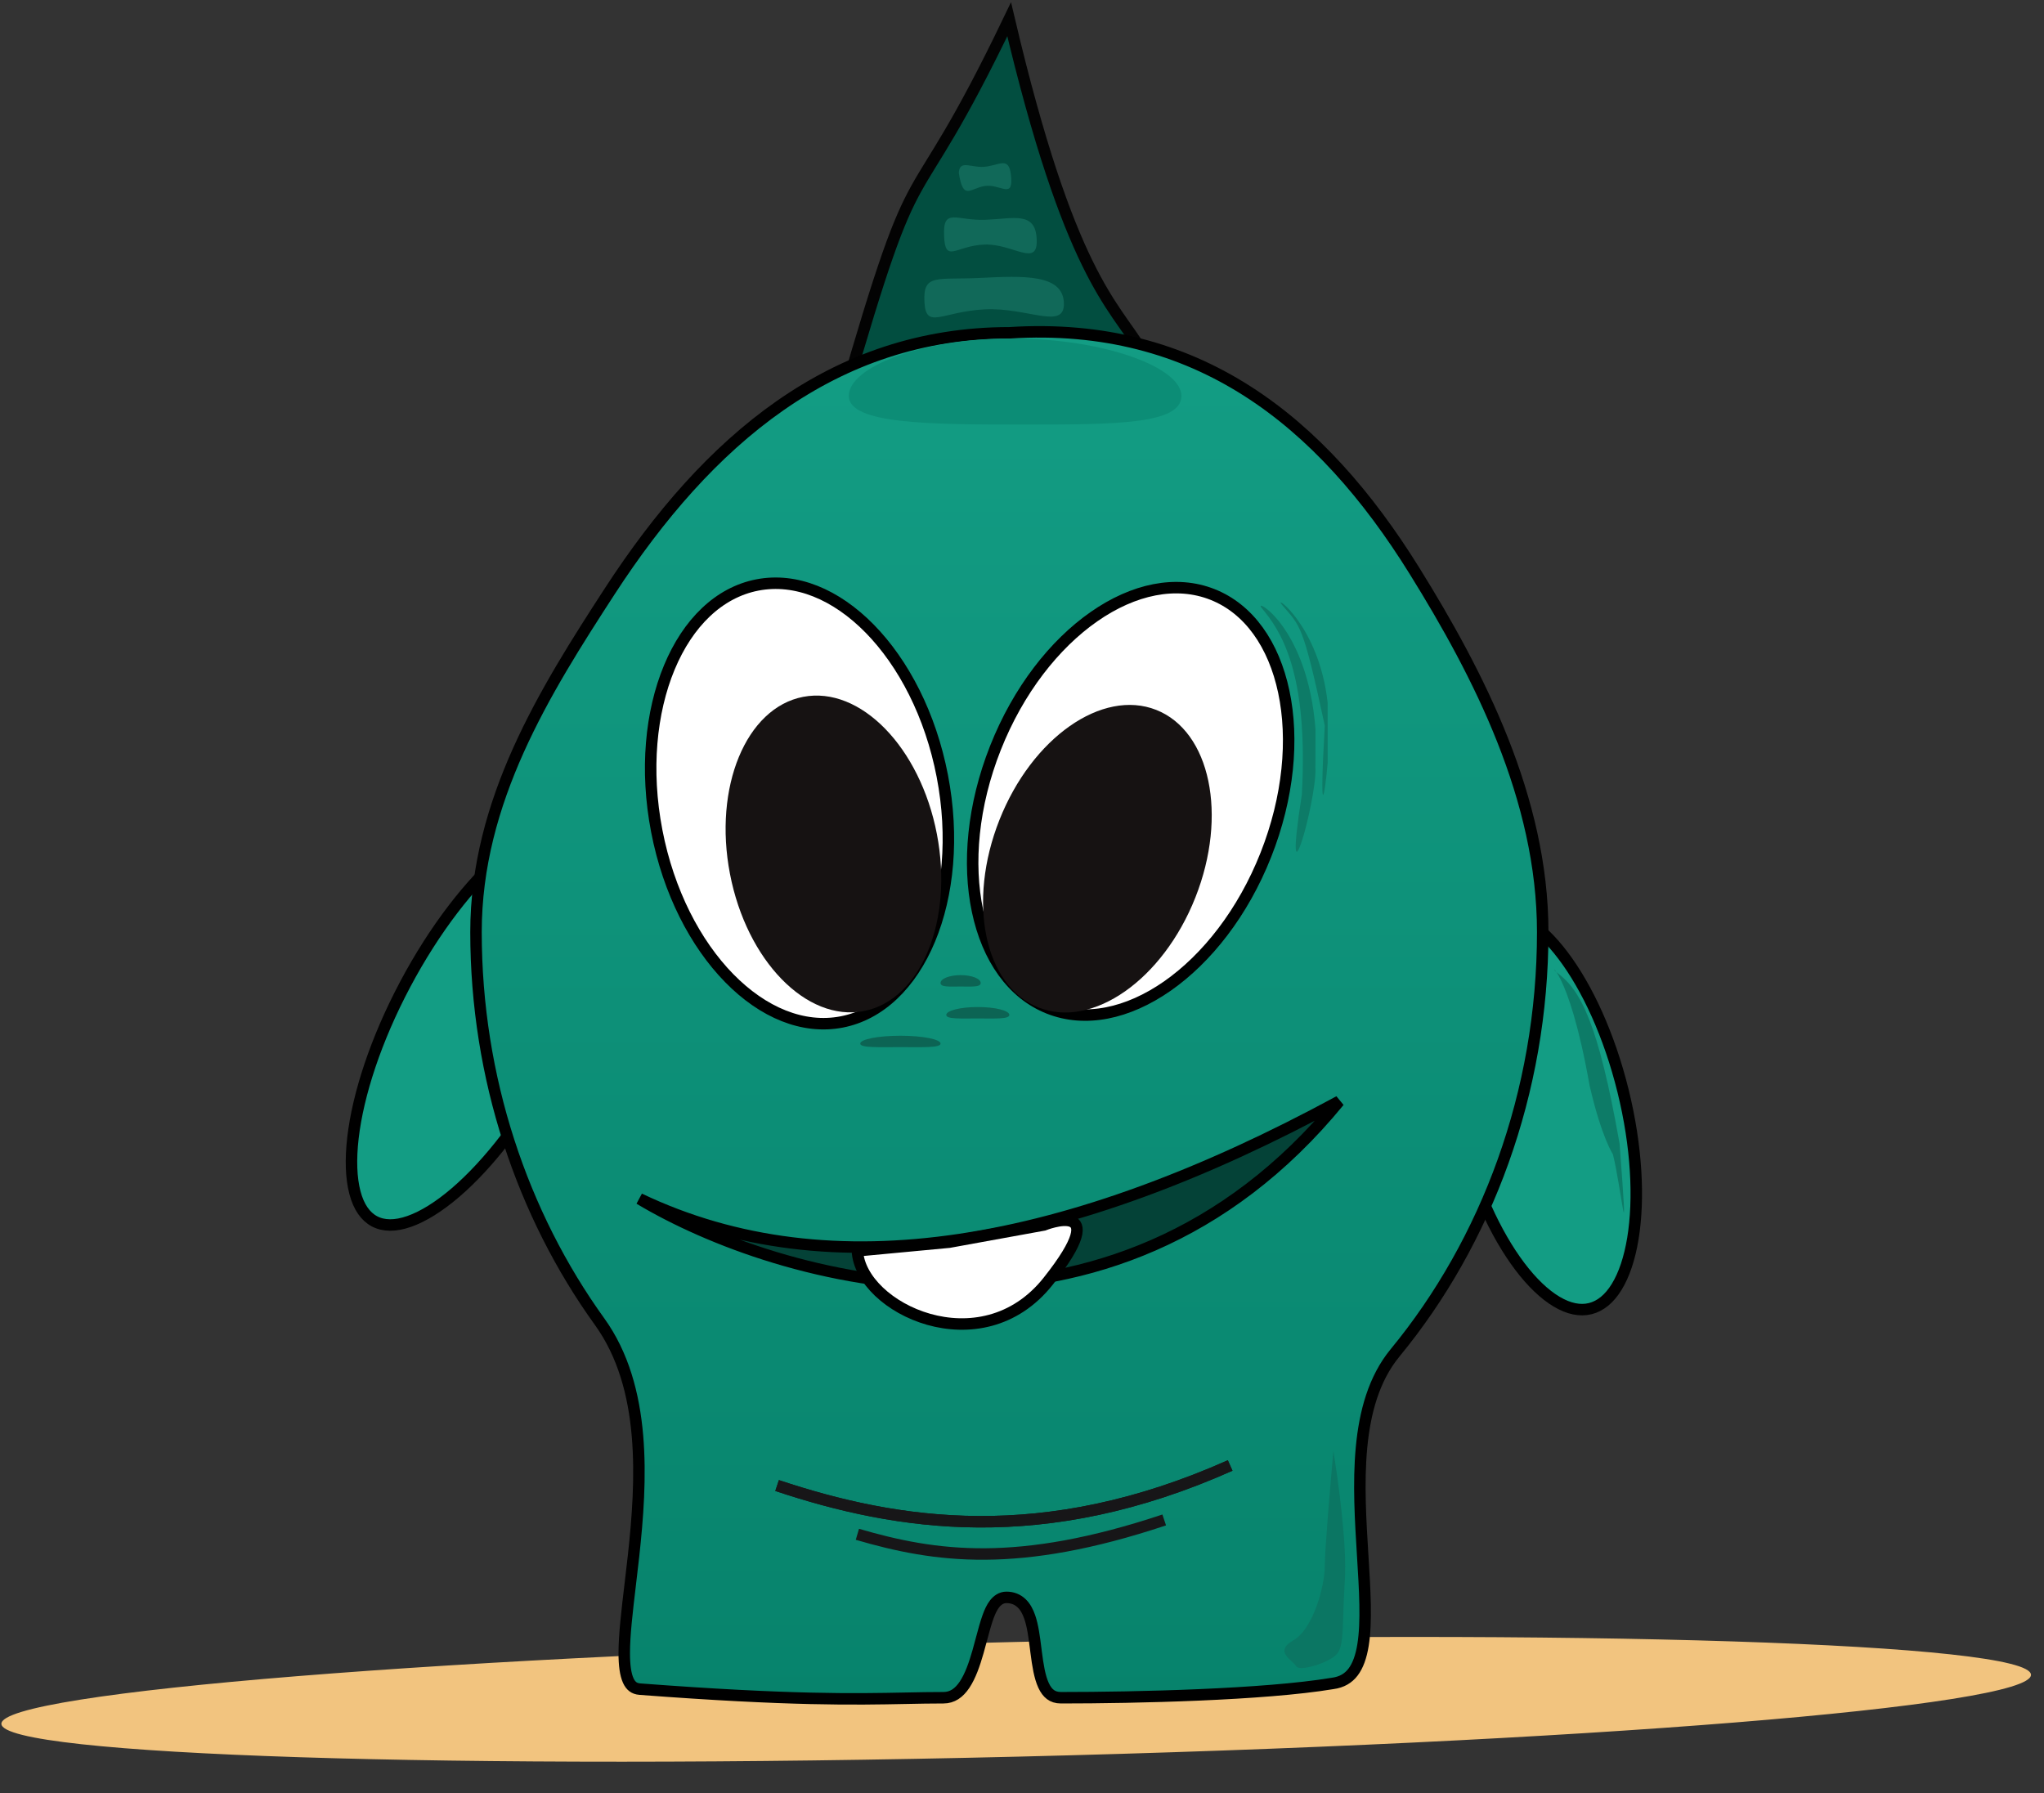 <svg width="106" height="93" viewBox="0 0 106 93" fill="none" xmlns="http://www.w3.org/2000/svg">
<rect x="0" y="0" width="106" height="93" fill="#333333" stroke="none"/>
<path d="M52.77 91.098C81.835 90.395 105.365 88.494 105.325 86.852C105.285 85.21 81.691 84.449 52.627 85.152C23.562 85.855 0.032 87.755 0.072 89.398C0.112 91.04 23.706 91.801 52.77 91.098Z" fill="#F2C47F"/>
<path d="M52.334 1C46.832 12.45 47.873 6.353 43.697 20.831L59.195 18.161C57.727 15.752 55.457 14.235 52.334 1Z" fill="#024E40" stroke="#030303" stroke-width="0.595"/>
<path d="M47.94 15.65C47.866 14.174 48.576 14.524 50.821 14.413C53.067 14.302 55.097 14.21 55.171 15.686C55.244 17.163 53.319 15.932 51.074 16.043C48.829 16.155 48.013 17.127 47.94 15.65Z" fill="#116959"/>
<path d="M48.958 12.217C48.899 10.74 49.606 11.458 51.097 11.399C52.588 11.34 53.704 10.944 53.763 12.421C53.822 13.898 52.534 12.623 51.043 12.683C49.552 12.742 49.017 13.694 48.958 12.217Z" fill="#116959"/>
<path d="M49.723 8.968C49.766 8.226 50.405 8.757 51.172 8.636C51.939 8.515 52.376 8.096 52.443 9.275C52.5 10.29 51.831 9.526 51.064 9.647C50.297 9.768 49.953 10.429 49.723 8.968Z" fill="#116959"/>
<path d="M84.17 56.571C84.881 59.451 85.019 62.17 84.68 64.23C84.51 65.261 84.223 66.113 83.84 66.736C83.458 67.358 82.994 67.735 82.467 67.865C81.941 67.995 81.354 67.877 80.727 67.504C80.098 67.13 79.447 66.51 78.817 65.676C77.558 64.01 76.417 61.539 75.706 58.658C74.996 55.778 74.857 53.059 75.197 50.999C75.367 49.968 75.653 49.116 76.036 48.493C76.418 47.871 76.883 47.493 77.409 47.364C77.936 47.233 78.523 47.352 79.15 47.725C79.779 48.099 80.429 48.719 81.059 49.553C82.318 51.219 83.459 53.69 84.17 56.571Z" fill="#139D84" stroke="black" stroke-width="0.595"/>
<path d="M28.716 55.128C27.186 58.007 25.351 60.36 23.63 61.838C22.769 62.577 21.949 63.087 21.221 63.342C20.494 63.596 19.889 63.586 19.419 63.336C18.949 63.086 18.602 62.591 18.406 61.846C18.21 61.101 18.174 60.136 18.304 59.008C18.566 56.755 19.488 53.917 21.018 51.037C22.548 48.158 24.384 45.805 26.105 44.327C26.966 43.588 27.786 43.078 28.514 42.823C29.241 42.569 29.845 42.579 30.315 42.829C30.785 43.079 31.132 43.574 31.329 44.319C31.525 45.065 31.561 46.03 31.43 47.157C31.169 49.41 30.247 52.248 28.716 55.128Z" fill="#139D84" stroke="black" stroke-width="0.595"/>
<path d="M52.345 17.259H52.354L52.363 17.258C62.04 16.648 68.497 21.784 73.357 29.609C76.681 34.962 80.004 41.412 80.004 48.338C80.004 56.666 77.089 64.4 72.347 70.157C71.246 71.494 70.778 73.239 70.606 75.075C70.435 76.908 70.557 78.869 70.668 80.663L70.669 80.673C70.781 82.487 70.881 84.11 70.684 85.317C70.586 85.918 70.419 86.384 70.168 86.713C69.925 87.031 69.591 87.237 69.109 87.302L69.104 87.302L69.099 87.303C65.558 87.893 58.891 88.043 55.021 88.043C54.782 88.043 54.609 87.979 54.474 87.878C54.335 87.774 54.217 87.617 54.118 87.402C53.915 86.963 53.821 86.358 53.736 85.7C53.728 85.632 53.719 85.564 53.71 85.496C53.638 84.922 53.562 84.32 53.399 83.851C53.306 83.585 53.177 83.332 52.98 83.144C52.775 82.948 52.513 82.838 52.196 82.838C51.922 82.838 51.719 82.993 51.576 83.177C51.437 83.356 51.329 83.595 51.238 83.847C51.117 84.18 51.008 84.593 50.894 85.016C50.838 85.23 50.78 85.446 50.72 85.656C50.535 86.304 50.322 86.915 50.025 87.362C49.733 87.799 49.387 88.043 48.924 88.043C48.283 88.043 47.655 88.055 46.977 88.069C44.348 88.121 40.976 88.188 33.184 87.597C33.027 87.585 32.911 87.54 32.821 87.472C32.729 87.403 32.647 87.299 32.579 87.147C32.438 86.833 32.372 86.359 32.373 85.722C32.374 84.776 32.517 83.572 32.68 82.198C32.736 81.725 32.795 81.233 32.851 80.724C33.068 78.752 33.241 76.561 33.057 74.441C32.873 72.321 32.329 70.251 31.093 68.537C27.093 62.987 24.685 55.908 24.685 48.338C24.685 41.535 28.254 35.846 31.626 30.655C36.686 22.869 43.202 17.259 52.345 17.259Z" fill="url(#paint0_linear_96_470)" stroke="black" stroke-width="0.595"/>
<path d="M65.646 44.333C64.462 47.326 62.59 49.705 60.538 51.137C58.483 52.57 56.279 53.037 54.389 52.288C52.498 51.54 51.21 49.692 50.693 47.24C50.176 44.791 50.439 41.777 51.624 38.784C52.808 35.791 54.679 33.412 56.732 31.98C58.787 30.547 60.991 30.08 62.881 30.829C64.771 31.577 66.059 33.425 66.577 35.877C67.094 38.325 66.83 41.34 65.646 44.333Z" fill="white" stroke="black" stroke-width="0.595"/>
<path d="M34.059 43.095C34.669 46.255 36.066 48.94 37.818 50.727C39.572 52.517 41.652 53.383 43.648 52.998C45.644 52.613 47.252 51.036 48.215 48.722C49.177 46.411 49.476 43.4 48.867 40.239C48.257 37.079 46.859 34.395 45.107 32.607C43.353 30.818 41.274 29.951 39.278 30.336C37.282 30.721 35.673 32.299 34.711 34.612C33.749 36.923 33.45 39.934 34.059 43.095Z" fill="white" stroke="black" stroke-width="0.595"/>
<path d="M53.857 52.248C56.663 53.359 60.304 50.805 61.991 46.543C63.678 42.282 62.77 37.927 59.964 36.816C57.158 35.706 53.516 38.26 51.829 42.522C50.143 46.783 51.05 51.138 53.857 52.248Z" fill="#161212"/>
<path d="M44.792 52.434C41.829 53.006 38.723 49.821 37.856 45.321C36.988 40.821 38.687 36.709 41.65 36.138C44.613 35.567 47.719 38.751 48.586 43.252C49.454 47.752 47.755 51.863 44.792 52.434Z" fill="#161212"/>
<path d="M33.161 62.168C43.125 66.926 55.408 64.726 69.446 57.112C57.668 71.49 40.349 66.474 33.161 62.168Z" fill="#044237" stroke="black" stroke-width="0.595"/>
<path d="M83.991 59.313C84.489 65.924 84.091 61.648 83.645 59.864C83.645 59.864 83.05 58.971 82.435 56.295C81.32 49.987 80.152 49.995 80.771 50.459C81.96 51.351 82.876 53.005 83.991 59.313Z" fill="#0D7B67"/>
<path d="M67.513 41.2C66.49 47.751 68.249 41.701 68.221 39.862C68.221 39.862 68.209 40.57 68.221 37.824C67.81 32.426 64.934 30.942 65.431 31.534C66.386 32.674 67.865 34.804 67.513 41.2Z" fill="#0D7B67"/>
<path d="M68.702 37.631C68.405 42.836 68.702 41.349 68.851 39.565C68.851 39.565 68.851 37.167 68.851 36.442C68.405 32.427 65.982 30.768 66.479 31.36C67.434 32.5 67.548 32.26 68.702 37.631Z" fill="#0D7B67"/>
<path d="M40.299 77.038C46.545 79.12 54.129 80.31 63.795 75.998" stroke="#171618" stroke-width="0.595"/>
<path d="M40.299 77.038C46.545 79.12 54.129 80.31 63.795 75.998" stroke="#171618" stroke-width="0.595"/>
<path d="M44.463 79.567C48.528 80.756 52.791 81.351 60.375 78.823" stroke="#171618" stroke-width="0.595"/>
<path d="M48.776 54.12C48.776 53.895 47.843 53.712 46.694 53.712C45.544 53.712 44.612 53.895 44.612 54.12C44.612 54.346 45.544 54.303 46.694 54.303C47.843 54.303 48.776 54.346 48.776 54.12Z" fill="#0C6454"/>
<path d="M52.344 52.633C52.344 52.407 51.612 52.224 50.709 52.224C49.805 52.224 49.073 52.407 49.073 52.633C49.073 52.859 49.805 52.816 50.709 52.816C51.612 52.816 52.344 52.859 52.344 52.633Z" fill="#0C6454"/>
<path d="M50.858 50.977C50.858 50.751 50.392 50.569 49.817 50.569C49.242 50.569 48.776 50.751 48.776 50.977C48.776 51.203 49.242 51.16 49.817 51.16C50.392 51.16 50.858 51.203 50.858 50.977Z" fill="#0C6454"/>
<path d="M61.267 20.53C61.267 22.008 57.852 22.017 53.088 22.017C48.325 22.017 44.017 22.008 44.017 20.53C44.017 19.052 47.73 17.556 52.493 17.556C57.257 17.556 61.267 19.052 61.267 20.53Z" fill="#0C8D76"/>
<path d="M69.743 81.946C69.862 80.161 69.396 76.741 69.148 75.254C69 76.89 68.702 80.37 68.702 81.202C68.702 82.243 68.107 84.474 67.067 85.069C66.025 85.663 67.067 86.109 67.215 86.407C67.364 86.704 68.851 86.258 69.297 85.812C69.743 85.366 69.594 84.176 69.743 81.946Z" fill="#0B7663"/>
<path d="M54.359 66.441C57.847 62.039 54.129 63.526 54.129 63.526L49.222 64.418L44.463 64.865C44.614 67.838 50.872 70.843 54.359 66.441Z" fill="white" stroke="black" stroke-width="0.595"/>
<defs>
<linearGradient id="paint0_linear_96_470" x1="52.345" y1="16.912" x2="52.345" y2="88.352" gradientUnits="userSpaceOnUse">
<stop stop-color="#139D84"/>
<stop offset="1" stop-color="#07836C"/>
</linearGradient>
</defs>
</svg>
